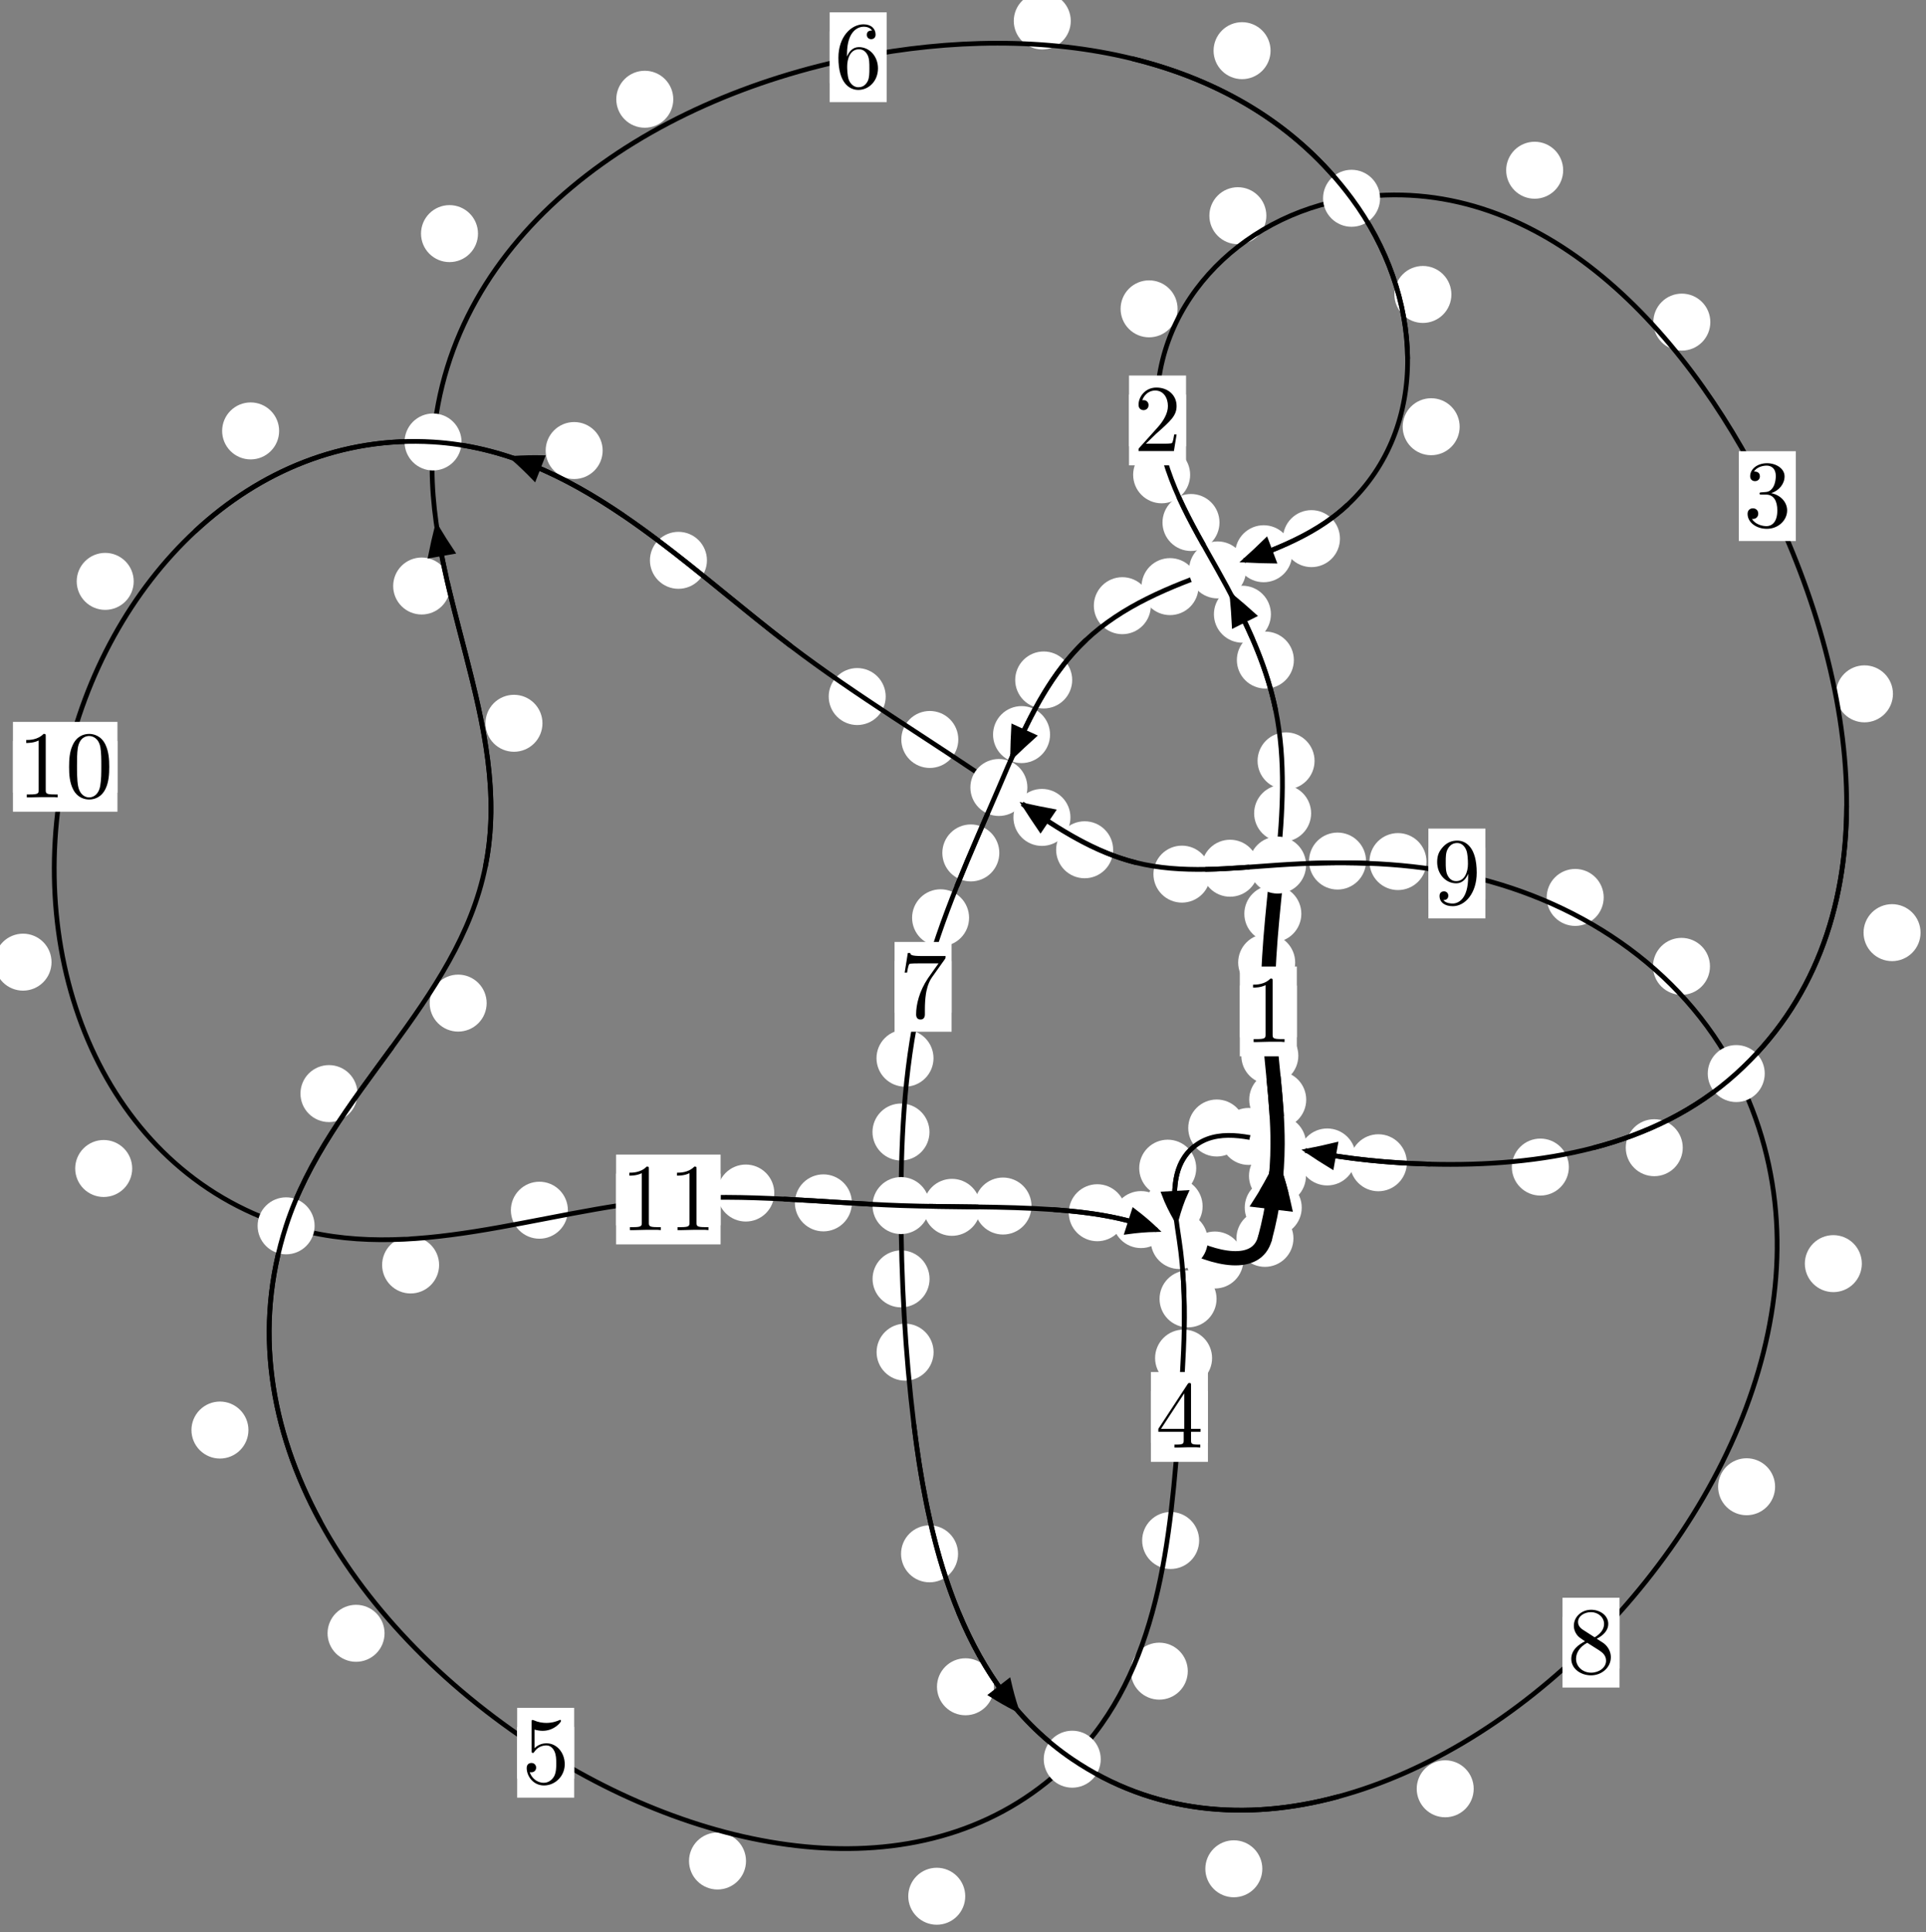 <?xml version="1.0"?>
<!-- Created by MetaPost 1.999 on 2021.07.06:0015 -->
<svg version="1.1" xmlns="http://www.w3.org/2000/svg" xmlns:xlink="http://www.w3.org/1999/xlink" width="202.009" height="202.684" viewBox="0 0 202.009 202.684">
<rect x="0" y="0" width="202.009" height="202.684" fill="#808080" stroke="none"/>
<!-- Original BoundingBox: -134.572159 -81.893448 67.437271 120.790390 -->
  <defs>
    <g transform="scale(0.01,0.01)" id="GLYPHcmr10_48">
      <path style="fill-rule: evenodd;" d="M460 -320C460 -400,455 -480,420 -554C374 -650,292 -666,250 -666C190 -666,117 -640,76 -547C44 -478,39 -400,39 -320C39 -245,43 -155,84 -79C127 2,200 22,249 22C303 22,379 1,423 -94C455 -163,460 -241,460 -320M249 -0C210 -0,151 -25,133 -121C122 -181,122 -273,122 -332C122 -396,122 -462,130 -516C149 -635,224 -644,249 -644C282 -644,348 -626,367 -527C377 -471,377 -395,377 -332C377 -257,377 -189,366 -125C351 -30,294 -0,249 -0"></path>
    </g>
    <g transform="scale(0.01,0.01)" id="GLYPHcmr10_49">
      <path style="fill-rule: evenodd;" d="M294 -640C294 -664,294 -666,271 -666C209 -602,121 -602,89 -602L89 -571C109 -571,168 -571,220 -597L220 -79C220 -43,217 -31,127 -31L95 -31L95 -0L257 -0L130 -3L217 -3L257 -3L297 -3L384 -3L419 -0L419 -31L387 -31C297 -31,294 -42,294 -79"></path>
    </g>
    <g transform="scale(0.01,0.01)" id="GLYPHcmr10_50">
      <path style="fill-rule: evenodd;" d="M127 -77L233 -180C389 -318,449 -372,449 -472C449 -586,359 -666,237 -666C124 -666,50 -574,50 -485C50 -429,100 -429,103 -429C120 -429,155 -441,155 -482C155 -508,137 -534,102 -534C94 -534,92 -534,89 -533C112 -598,166 -635,224 -635C315 -635,358 -554,358 -472C358 -392,308 -313,253 -251L61 -37C50 -26,50 -24,50 -0L421 -0L449 -174L424 -174C419 -144,412 -100,402 -85C395 -77,329 -77,307 -77"></path>
    </g>
    <g transform="scale(0.01,0.01)" id="GLYPHcmr10_51">
      <path style="fill-rule: evenodd;" d="M290 -352C372 -379,430 -449,430 -528C430 -610,342 -666,246 -666C145 -666,69 -606,69 -530C69 -497,91 -478,120 -478C151 -478,171 -500,171 -529C171 -579,124 -579,109 -579C140 -628,206 -641,242 -641C283 -641,338 -619,338 -529C338 -517,336 -459,310 -415C280 -367,246 -364,221 -363C213 -362,189 -360,182 -360C174 -359,167 -358,167 -348C167 -337,174 -337,191 -337L235 -337C317 -337,354 -269,354 -171C354 -35,285 -6,241 -6C198 -6,123 -23,88 -82C123 -77,154 -99,154 -137C154 -173,127 -193,98 -193C74 -193,42 -179,42 -135C42 -44,135 22,244 22C366 22,457 -69,457 -171C457 -253,394 -331,290 -352"></path>
    </g>
    <g transform="scale(0.01,0.01)" id="GLYPHcmr10_52">
      <path style="fill-rule: evenodd;" d="M294 -165L294 -78C294 -42,292 -31,218 -31L197 -31L197 -0L332 -0L238 -3L290 -3L332 -3L374 -3L427 -3L468 -0L468 -31L447 -31C373 -31,371 -42,371 -78L371 -165L471 -165L471 -196L371 -196L371 -651C371 -671,371 -677,355 -677C346 -677,343 -677,335 -665L28 -196L28 -165M300 -196L56 -196L300 -569"></path>
    </g>
    <g transform="scale(0.01,0.01)" id="GLYPHcmr10_53">
      <path style="fill-rule: evenodd;" d="M449 -201C449 -320,367 -420,259 -420C211 -420,168 -404,132 -369L132 -564C152 -558,185 -551,217 -551C340 -551,410 -642,410 -655C410 -661,407 -666,400 -666C399 -666,397 -666,392 -663C372 -654,323 -634,256 -634C216 -634,170 -641,123 -662C115 -665,113 -665,111 -665C101 -665,101 -657,101 -641L101 -345C101 -327,101 -319,115 -319C122 -319,124 -322,128 -328C139 -344,176 -398,257 -398C309 -398,334 -352,342 -334C358 -297,360 -258,360 -208C360 -173,360 -113,336 -71C312 -32,275 -6,229 -6C156 -6,99 -59,82 -118C85 -117,88 -116,99 -116C132 -116,149 -141,149 -165C149 -189,132 -214,99 -214C85 -214,50 -207,50 -161C50 -75,119 22,231 22C347 22,449 -74,449 -201"></path>
    </g>
    <g transform="scale(0.01,0.01)" id="GLYPHcmr10_54">
      <path style="fill-rule: evenodd;" d="M132 -328L132 -352C132 -605,256 -641,307 -641C331 -641,373 -635,395 -601C380 -601,340 -601,340 -556C340 -525,364 -510,386 -510C402 -510,432 -519,432 -558C432 -618,388 -666,305 -666C177 -666,42 -537,42 -316C42 -49,158 22,251 22C362 22,457 -72,457 -204C457 -331,368 -427,257 -427C189 -427,152 -376,132 -328M251 -6C188 -6,158 -66,152 -81C134 -128,134 -208,134 -226C134 -304,166 -404,256 -404C272 -404,318 -404,349 -342C367 -305,367 -254,367 -205C367 -157,367 -107,350 -71C320 -11,274 -6,251 -6"></path>
    </g>
    <g transform="scale(0.01,0.01)" id="GLYPHcmr10_55">
      <path style="fill-rule: evenodd;" d="M476 -609C485 -621,485 -623,485 -644L242 -644C120 -644,118 -657,114 -676L89 -676L56 -470L81 -470C84 -486,93 -549,106 -561C113 -567,191 -567,204 -567L411 -567C400 -551,321 -442,299 -409C209 -274,176 -135,176 -33C176 -23,176 22,222 22C268 22,268 -23,268 -33L268 -84C268 -139,271 -194,279 -248C283 -271,297 -357,341 -419"></path>
    </g>
    <g transform="scale(0.01,0.01)" id="GLYPHcmr10_56">
      <path style="fill-rule: evenodd;" d="M163 -457C117 -487,113 -521,113 -538C113 -599,178 -641,249 -641C322 -641,386 -589,386 -517C386 -460,347 -412,287 -377M309 -362C381 -399,430 -451,430 -517C430 -609,341 -666,250 -666C150 -666,69 -592,69 -499C69 -481,71 -436,113 -389C124 -377,161 -352,186 -335C128 -306,42 -250,42 -151C42 -45,144 22,249 22C362 22,457 -61,457 -168C457 -204,446 -249,408 -291C389 -312,373 -322,309 -362M209 -320L332 -242C360 -223,407 -193,407 -132C407 -58,332 -6,250 -6C164 -6,92 -68,92 -151C92 -209,124 -273,209 -320"></path>
    </g>
    <g transform="scale(0.01,0.01)" id="GLYPHcmr10_57">
      <path style="fill-rule: evenodd;" d="M367 -318L367 -286C367 -52,263 -6,205 -6C188 -6,134 -8,107 -42C151 -42,159 -71,159 -88C159 -119,135 -134,113 -134C97 -134,67 -125,67 -86C67 -19,121 22,206 22C335 22,457 -114,457 -329C457 -598,342 -666,253 -666C198 -666,149 -648,106 -603C65 -558,42 -516,42 -441C42 -316,130 -218,242 -218C303 -218,344 -260,367 -318M243 -241C227 -241,181 -241,150 -304C132 -341,132 -391,132 -440C132 -494,132 -541,153 -578C180 -628,218 -641,253 -641C299 -641,332 -607,349 -562C361 -530,365 -467,365 -421C365 -338,331 -241,243 -241"></path>
    </g>
  </defs>
  <path d="M136.532 126.67C136.532 125.877,136.217 125.117,135.657 124.557C135.096 123.996,134.336 123.681,133.543 123.681C132.751 123.681,131.991 123.996,131.43 124.557C130.87 125.117,130.555 125.877,130.555 126.67C130.555 127.463,130.87 128.223,131.43 128.783C131.991 129.344,132.751 129.659,133.543 129.659C134.336 129.659,135.096 129.344,135.657 128.783C136.217 128.223,136.532 127.463,136.532 126.67Z" style="fill: rgb(100%,100%,100%);stroke: none;"></path>
  <path d="M135.662 129.898C135.662 129.105,135.347 128.345,134.787 127.784C134.226 127.224,133.466 126.909,132.673 126.909C131.881 126.909,131.12 127.224,130.56 127.784C129.999 128.345,129.684 129.105,129.684 129.898C129.684 130.69,129.999 131.45,130.56 132.011C131.12 132.571,131.881 132.886,132.673 132.886C133.466 132.886,134.226 132.571,134.787 132.011C135.347 131.45,135.662 130.69,135.662 129.898Z" style="fill: rgb(100%,100%,100%);stroke: none;"></path>
  <path d="M137.003 115.349C137.003 114.557,136.688 113.796,136.128 113.236C135.568 112.675,134.807 112.36,134.015 112.36C133.222 112.36,132.462 112.675,131.901 113.236C131.341 113.796,131.026 114.557,131.026 115.349C131.026 116.142,131.341 116.902,131.901 117.463C132.462 118.023,133.222 118.338,134.015 118.338C134.807 118.338,135.568 118.023,136.128 117.463C136.688 116.902,137.003 116.142,137.003 115.349Z" style="fill: rgb(100%,100%,100%);stroke: none;"></path>
  <path d="M136.978 123.343C136.978 122.55,136.663 121.79,136.103 121.229C135.542 120.669,134.782 120.354,133.989 120.354C133.197 120.354,132.437 120.669,131.876 121.229C131.316 121.79,131.001 122.55,131.001 123.343C131.001 124.135,131.316 124.896,131.876 125.456C132.437 126.017,133.197 126.332,133.989 126.332C134.782 126.332,135.542 126.017,136.103 125.456C136.663 124.896,136.978 124.135,136.978 123.343Z" style="fill: rgb(100%,100%,100%);stroke: none;"></path>
  <path d="M135.845 100.961C135.845 100.168,135.53 99.408,134.969 98.848C134.409 98.287,133.649 97.972,132.856 97.972C132.063 97.972,131.303 98.287,130.743 98.848C130.182 99.408,129.867 100.168,129.867 100.961C129.867 101.754,130.182 102.514,130.743 103.074C131.303 103.635,132.063 103.95,132.856 103.95C133.649 103.95,134.409 103.635,134.969 103.074C135.53 102.514,135.845 101.754,135.845 100.961Z" style="fill: rgb(100%,100%,100%);stroke: none;"></path>
  <path d="M136.175 110.742C136.175 109.949,135.86 109.189,135.3 108.628C134.739 108.068,133.979 107.753,133.186 107.753C132.394 107.753,131.634 108.068,131.073 108.628C130.513 109.189,130.198 109.949,130.198 110.742C130.198 111.534,130.513 112.294,131.073 112.855C131.634 113.415,132.394 113.73,133.186 113.73C133.979 113.73,134.739 113.415,135.3 112.855C135.86 112.294,136.175 111.534,136.175 110.742Z" style="fill: rgb(100%,100%,100%);stroke: none;"></path>
  <path d="M137.518 85.309C137.518 84.516,137.203 83.756,136.643 83.196C136.082 82.635,135.322 82.32,134.53 82.32C133.737 82.32,132.977 82.635,132.416 83.196C131.856 83.756,131.541 84.516,131.541 85.309C131.541 86.102,131.856 86.862,132.416 87.422C132.977 87.983,133.737 88.298,134.53 88.298C135.322 88.298,136.082 87.983,136.643 87.422C137.203 86.862,137.518 86.102,137.518 85.309Z" style="fill: rgb(100%,100%,100%);stroke: none;"></path>
  <path d="M136.491 95.85C136.491 95.057,136.176 94.297,135.615 93.736C135.055 93.176,134.295 92.861,133.502 92.861C132.709 92.861,131.949 93.176,131.389 93.736C130.828 94.297,130.513 95.057,130.513 95.85C130.513 96.642,130.828 97.402,131.389 97.963C131.949 98.523,132.709 98.838,133.502 98.838C134.295 98.838,135.055 98.523,135.615 97.963C136.176 97.402,136.491 96.642,136.491 95.85Z" style="fill: rgb(100%,100%,100%);stroke: none;"></path>
  <path d="M135.707 69.236C135.707 68.444,135.392 67.684,134.831 67.123C134.271 66.563,133.511 66.248,132.718 66.248C131.925 66.248,131.165 66.563,130.605 67.123C130.044 67.684,129.729 68.444,129.729 69.236C129.729 70.029,130.044 70.789,130.605 71.35C131.165 71.91,131.925 72.225,132.718 72.225C133.511 72.225,134.271 71.91,134.831 71.35C135.392 70.789,135.707 70.029,135.707 69.236Z" style="fill: rgb(100%,100%,100%);stroke: none;"></path>
  <path d="M137.878 79.811C137.878 79.019,137.563 78.258,137.003 77.698C136.442 77.137,135.682 76.823,134.889 76.823C134.097 76.823,133.337 77.137,132.776 77.698C132.216 78.258,131.901 79.019,131.901 79.811C131.901 80.604,132.216 81.364,132.776 81.925C133.337 82.485,134.097 82.8,134.889 82.8C135.682 82.8,136.442 82.485,137.003 81.925C137.563 81.364,137.878 80.604,137.878 79.811Z" style="fill: rgb(100%,100%,100%);stroke: none;"></path>
  <path d="M127.906 54.807C127.906 54.014,127.591 53.254,127.031 52.693C126.47 52.133,125.71 51.818,124.917 51.818C124.125 51.818,123.365 52.133,122.804 52.693C122.244 53.254,121.929 54.014,121.929 54.807C121.929 55.599,122.244 56.36,122.804 56.92C123.365 57.48,124.125 57.795,124.917 57.795C125.71 57.795,126.47 57.48,127.031 56.92C127.591 56.36,127.906 55.599,127.906 54.807Z" style="fill: rgb(100%,100%,100%);stroke: none;"></path>
  <path d="M133.3 64.428C133.3 63.635,132.985 62.875,132.424 62.315C131.864 61.754,131.104 61.439,130.311 61.439C129.518 61.439,128.758 61.754,128.198 62.315C127.637 62.875,127.322 63.635,127.322 64.428C127.322 65.221,127.637 65.981,128.198 66.541C128.758 67.102,129.518 67.417,130.311 67.417C131.104 67.417,131.864 67.102,132.424 66.541C132.985 65.981,133.3 65.221,133.3 64.428Z" style="fill: rgb(100%,100%,100%);stroke: none;"></path>
  <path d="M123.511 32.396C123.511 31.603,123.196 30.843,122.636 30.282C122.075 29.722,121.315 29.407,120.522 29.407C119.73 29.407,118.97 29.722,118.409 30.282C117.849 30.843,117.534 31.603,117.534 32.396C117.534 33.188,117.849 33.948,118.409 34.509C118.97 35.069,119.73 35.384,120.522 35.384C121.315 35.384,122.075 35.069,122.636 34.509C123.196 33.948,123.511 33.188,123.511 32.396Z" style="fill: rgb(100%,100%,100%);stroke: none;"></path>
  <path d="M124.828 49.804C124.828 49.011,124.513 48.251,123.953 47.691C123.392 47.13,122.632 46.815,121.839 46.815C121.047 46.815,120.287 47.13,119.726 47.691C119.166 48.251,118.851 49.011,118.851 49.804C118.851 50.597,119.166 51.357,119.726 51.917C120.287 52.478,121.047 52.793,121.839 52.793C122.632 52.793,123.392 52.478,123.953 51.917C124.513 51.357,124.828 50.597,124.828 49.804Z" style="fill: rgb(100%,100%,100%);stroke: none;"></path>
  <path d="M163.952 17.857C163.952 17.064,163.637 16.304,163.077 15.743C162.516 15.183,161.756 14.868,160.963 14.868C160.171 14.868,159.411 15.183,158.85 15.743C158.29 16.304,157.975 17.064,157.975 17.857C157.975 18.649,158.29 19.41,158.85 19.97C159.411 20.531,160.171 20.845,160.963 20.845C161.756 20.845,162.516 20.531,163.077 19.97C163.637 19.41,163.952 18.649,163.952 17.857Z" style="fill: rgb(100%,100%,100%);stroke: none;"></path>
  <path d="M132.822 22.626C132.822 21.833,132.507 21.073,131.947 20.513C131.386 19.952,130.626 19.637,129.834 19.637C129.041 19.637,128.281 19.952,127.72 20.513C127.16 21.073,126.845 21.833,126.845 22.626C126.845 23.419,127.16 24.179,127.72 24.739C128.281 25.3,129.041 25.615,129.834 25.615C130.626 25.615,131.386 25.3,131.947 24.739C132.507 24.179,132.822 23.419,132.822 22.626Z" style="fill: rgb(100%,100%,100%);stroke: none;"></path>
  <path d="M198.543 72.781C198.543 71.988,198.228 71.228,197.667 70.667C197.107 70.107,196.347 69.792,195.554 69.792C194.761 69.792,194.001 70.107,193.441 70.667C192.88 71.228,192.565 71.988,192.565 72.781C192.565 73.573,192.88 74.333,193.441 74.894C194.001 75.454,194.761 75.769,195.554 75.769C196.347 75.769,197.107 75.454,197.667 74.894C198.228 74.333,198.543 73.573,198.543 72.781Z" style="fill: rgb(100%,100%,100%);stroke: none;"></path>
  <path d="M179.388 33.788C179.388 32.995,179.073 32.235,178.512 31.675C177.952 31.114,177.192 30.799,176.399 30.799C175.606 30.799,174.846 31.114,174.286 31.675C173.725 32.235,173.41 32.995,173.41 33.788C173.41 34.581,173.725 35.341,174.286 35.901C174.846 36.462,175.606 36.777,176.399 36.777C177.192 36.777,177.952 36.462,178.512 35.901C179.073 35.341,179.388 34.581,179.388 33.788Z" style="fill: rgb(100%,100%,100%);stroke: none;"></path>
  <path d="M176.496 120.387C176.496 119.594,176.181 118.834,175.621 118.273C175.061 117.713,174.3 117.398,173.508 117.398C172.715 117.398,171.955 117.713,171.394 118.273C170.834 118.834,170.519 119.594,170.519 120.387C170.519 121.179,170.834 121.94,171.394 122.5C171.955 123.061,172.715 123.376,173.508 123.376C174.3 123.376,175.061 123.061,175.621 122.5C176.181 121.94,176.496 121.179,176.496 120.387Z" style="fill: rgb(100%,100%,100%);stroke: none;"></path>
  <path d="M201.437 97.829C201.437 97.037,201.122 96.277,200.562 95.716C200.001 95.156,199.241 94.841,198.449 94.841C197.656 94.841,196.896 95.156,196.335 95.716C195.775 96.277,195.46 97.037,195.46 97.829C195.46 98.622,195.775 99.382,196.335 99.943C196.896 100.503,197.656 100.818,198.449 100.818C199.241 100.818,200.001 100.503,200.562 99.943C201.122 99.382,201.437 98.622,201.437 97.829Z" style="fill: rgb(100%,100%,100%);stroke: none;"></path>
  <path d="M147.558 121.967C147.558 121.174,147.243 120.414,146.682 119.853C146.122 119.293,145.362 118.978,144.569 118.978C143.776 118.978,143.016 119.293,142.456 119.853C141.895 120.414,141.58 121.174,141.58 121.967C141.58 122.759,141.895 123.519,142.456 124.08C143.016 124.64,143.776 124.955,144.569 124.955C145.362 124.955,146.122 124.64,146.682 124.08C147.243 123.519,147.558 122.759,147.558 121.967Z" style="fill: rgb(100%,100%,100%);stroke: none;"></path>
  <path d="M164.549 122.419C164.549 121.626,164.234 120.866,163.673 120.305C163.113 119.745,162.353 119.43,161.56 119.43C160.767 119.43,160.007 119.745,159.447 120.305C158.886 120.866,158.571 121.626,158.571 122.419C158.571 123.211,158.886 123.972,159.447 124.532C160.007 125.093,160.767 125.408,161.56 125.408C162.353 125.408,163.113 125.093,163.673 124.532C164.234 123.972,164.549 123.211,164.549 122.419Z" style="fill: rgb(100%,100%,100%);stroke: none;"></path>
  <path d="M133.949 119.207C133.949 118.414,133.634 117.654,133.073 117.093C132.513 116.533,131.753 116.218,130.96 116.218C130.167 116.218,129.407 116.533,128.847 117.093C128.286 117.654,127.971 118.414,127.971 119.207C127.971 119.999,128.286 120.76,128.847 121.32C129.407 121.881,130.167 122.196,130.96 122.196C131.753 122.196,132.513 121.881,133.073 121.32C133.634 120.76,133.949 119.999,133.949 119.207Z" style="fill: rgb(100%,100%,100%);stroke: none;"></path>
  <path d="M142.194 121.358C142.194 120.566,141.879 119.805,141.319 119.245C140.758 118.684,139.998 118.37,139.206 118.37C138.413 118.37,137.653 118.684,137.092 119.245C136.532 119.805,136.217 120.566,136.217 121.358C136.217 122.151,136.532 122.911,137.092 123.472C137.653 124.032,138.413 124.347,139.206 124.347C139.998 124.347,140.758 124.032,141.319 123.472C141.879 122.911,142.194 122.151,142.194 121.358Z" style="fill: rgb(100%,100%,100%);stroke: none;"></path>
  <path d="M125.466 122.535C125.466 121.743,125.151 120.983,124.59 120.422C124.03 119.862,123.269 119.547,122.477 119.547C121.684 119.547,120.924 119.862,120.363 120.422C119.803 120.983,119.488 121.743,119.488 122.535C119.488 123.328,119.803 124.088,120.363 124.649C120.924 125.209,121.684 125.524,122.477 125.524C123.269 125.524,124.03 125.209,124.59 124.649C125.151 124.088,125.466 123.328,125.466 122.535Z" style="fill: rgb(100%,100%,100%);stroke: none;"></path>
  <path d="M130.606 118.322C130.606 117.529,130.291 116.769,129.731 116.209C129.17 115.648,128.41 115.333,127.618 115.333C126.825 115.333,126.065 115.648,125.504 116.209C124.944 116.769,124.629 117.529,124.629 118.322C124.629 119.115,124.944 119.875,125.504 120.435C126.065 120.996,126.825 121.311,127.618 121.311C128.41 121.311,129.17 120.996,129.731 120.435C130.291 119.875,130.606 119.115,130.606 118.322Z" style="fill: rgb(100%,100%,100%);stroke: none;"></path>
  <path d="M127.598 136.246C127.598 135.453,127.283 134.693,126.722 134.132C126.162 133.572,125.402 133.257,124.609 133.257C123.816 133.257,123.056 133.572,122.496 134.132C121.935 134.693,121.62 135.453,121.62 136.246C121.62 137.038,121.935 137.798,122.496 138.359C123.056 138.919,123.816 139.234,124.609 139.234C125.402 139.234,126.162 138.919,126.722 138.359C127.283 137.798,127.598 137.038,127.598 136.246Z" style="fill: rgb(100%,100%,100%);stroke: none;"></path>
  <path d="M126.135 126.535C126.135 125.742,125.82 124.982,125.259 124.422C124.699 123.861,123.939 123.546,123.146 123.546C122.353 123.546,121.593 123.861,121.033 124.422C120.472 124.982,120.157 125.742,120.157 126.535C120.157 127.328,120.472 128.088,121.033 128.648C121.593 129.209,122.353 129.524,123.146 129.524C123.939 129.524,124.699 129.209,125.259 128.648C125.82 128.088,126.135 127.328,126.135 126.535Z" style="fill: rgb(100%,100%,100%);stroke: none;"></path>
  <path d="M125.773 161.587C125.773 160.795,125.458 160.035,124.898 159.474C124.338 158.914,123.577 158.599,122.785 158.599C121.992 158.599,121.232 158.914,120.671 159.474C120.111 160.035,119.796 160.795,119.796 161.587C119.796 162.38,120.111 163.14,120.671 163.701C121.232 164.261,121.992 164.576,122.785 164.576C123.577 164.576,124.338 164.261,124.898 163.701C125.458 163.14,125.773 162.38,125.773 161.587Z" style="fill: rgb(100%,100%,100%);stroke: none;"></path>
  <path d="M127.129 142.457C127.129 141.664,126.814 140.904,126.254 140.344C125.693 139.783,124.933 139.468,124.14 139.468C123.348 139.468,122.588 139.783,122.027 140.344C121.467 140.904,121.152 141.664,121.152 142.457C121.152 143.25,121.467 144.01,122.027 144.57C122.588 145.131,123.348 145.446,124.14 145.446C124.933 145.446,125.693 145.131,126.254 144.57C126.814 144.01,127.129 143.25,127.129 142.457Z" style="fill: rgb(100%,100%,100%);stroke: none;"></path>
  <path d="M101.24 198.905C101.24 198.112,100.925 197.352,100.365 196.791C99.804 196.231,99.044 195.916,98.251 195.916C97.459 195.916,96.699 196.231,96.138 196.791C95.578 197.352,95.263 198.112,95.263 198.905C95.263 199.697,95.578 200.458,96.138 201.018C96.699 201.579,97.459 201.893,98.251 201.893C99.044 201.893,99.804 201.579,100.365 201.018C100.925 200.458,101.24 199.697,101.24 198.905Z" style="fill: rgb(100%,100%,100%);stroke: none;"></path>
  <path d="M124.581 175.294C124.581 174.502,124.266 173.742,123.705 173.181C123.145 172.621,122.385 172.306,121.592 172.306C120.799 172.306,120.039 172.621,119.479 173.181C118.918 173.742,118.603 174.502,118.603 175.294C118.603 176.087,118.918 176.847,119.479 177.408C120.039 177.968,120.799 178.283,121.592 178.283C122.385 178.283,123.145 177.968,123.705 177.408C124.266 176.847,124.581 176.087,124.581 175.294Z" style="fill: rgb(100%,100%,100%);stroke: none;"></path>
  <path d="M40.334 171.324C40.334 170.531,40.019 169.771,39.459 169.211C38.898 168.65,38.138 168.335,37.346 168.335C36.553 168.335,35.793 168.65,35.232 169.211C34.672 169.771,34.357 170.531,34.357 171.324C34.357 172.117,34.672 172.877,35.232 173.437C35.793 173.998,36.553 174.313,37.346 174.313C38.138 174.313,38.898 173.998,39.459 173.437C40.019 172.877,40.334 172.117,40.334 171.324Z" style="fill: rgb(100%,100%,100%);stroke: none;"></path>
  <path d="M78.245 195.209C78.245 194.416,77.93 193.656,77.37 193.095C76.809 192.535,76.049 192.22,75.256 192.22C74.464 192.22,73.703 192.535,73.143 193.095C72.582 193.656,72.268 194.416,72.268 195.209C72.268 196.001,72.582 196.762,73.143 197.322C73.703 197.883,74.464 198.197,75.256 198.197C76.049 198.197,76.809 197.883,77.37 197.322C77.93 196.762,78.245 196.001,78.245 195.209Z" style="fill: rgb(100%,100%,100%);stroke: none;"></path>
  <path d="M37.492 114.711C37.492 113.919,37.177 113.159,36.617 112.598C36.056 112.038,35.296 111.723,34.504 111.723C33.711 111.723,32.951 112.038,32.39 112.598C31.83 113.159,31.515 113.919,31.515 114.711C31.515 115.504,31.83 116.264,32.39 116.825C32.951 117.385,33.711 117.7,34.504 117.7C35.296 117.7,36.056 117.385,36.617 116.825C37.177 116.264,37.492 115.504,37.492 114.711Z" style="fill: rgb(100%,100%,100%);stroke: none;"></path>
  <path d="M26.057 150.004C26.057 149.211,25.742 148.451,25.182 147.891C24.621 147.33,23.861 147.015,23.068 147.015C22.276 147.015,21.516 147.33,20.955 147.891C20.395 148.451,20.08 149.211,20.08 150.004C20.08 150.797,20.395 151.557,20.955 152.117C21.516 152.678,22.276 152.993,23.068 152.993C23.861 152.993,24.621 152.678,25.182 152.117C25.742 151.557,26.057 150.797,26.057 150.004Z" style="fill: rgb(100%,100%,100%);stroke: none;"></path>
  <path d="M56.896 75.868C56.896 75.076,56.581 74.315,56.021 73.755C55.46 73.194,54.7 72.88,53.907 72.88C53.115 72.88,52.355 73.194,51.794 73.755C51.234 74.315,50.919 75.076,50.919 75.868C50.919 76.661,51.234 77.421,51.794 77.982C52.355 78.542,53.115 78.857,53.907 78.857C54.7 78.857,55.46 78.542,56.021 77.982C56.581 77.421,56.896 76.661,56.896 75.868Z" style="fill: rgb(100%,100%,100%);stroke: none;"></path>
  <path d="M51.043 105.221C51.043 104.428,50.728 103.668,50.168 103.107C49.607 102.547,48.847 102.232,48.054 102.232C47.262 102.232,46.502 102.547,45.941 103.107C45.381 103.668,45.066 104.428,45.066 105.221C45.066 106.013,45.381 106.774,45.941 107.334C46.502 107.894,47.262 108.209,48.054 108.209C48.847 108.209,49.607 107.894,50.168 107.334C50.728 106.774,51.043 106.013,51.043 105.221Z" style="fill: rgb(100%,100%,100%);stroke: none;"></path>
  <path d="M50.135 24.505C50.135 23.712,49.821 22.952,49.26 22.392C48.7 21.831,47.939 21.516,47.147 21.516C46.354 21.516,45.594 21.831,45.033 22.392C44.473 22.952,44.158 23.712,44.158 24.505C44.158 25.298,44.473 26.058,45.033 26.618C45.594 27.179,46.354 27.494,47.147 27.494C47.939 27.494,48.7 27.179,49.26 26.618C49.821 26.058,50.135 25.298,50.135 24.505Z" style="fill: rgb(100%,100%,100%);stroke: none;"></path>
  <path d="M47.216 61.47C47.216 60.677,46.901 59.917,46.341 59.356C45.78 58.796,45.02 58.481,44.227 58.481C43.435 58.481,42.674 58.796,42.114 59.356C41.553 59.917,41.239 60.677,41.239 61.47C41.239 62.262,41.553 63.023,42.114 63.583C42.674 64.144,43.435 64.458,44.227 64.458C45.02 64.458,45.78 64.144,46.341 63.583C46.901 63.023,47.216 62.262,47.216 61.47Z" style="fill: rgb(100%,100%,100%);stroke: none;"></path>
  <path d="M112.308 2.198C112.308 1.406,111.993 0.646,111.432 0.085C110.872 -0.475,110.112 -0.79,109.319 -0.79C108.526 -0.79,107.766 -0.475,107.206 0.085C106.645 0.646,106.33 1.406,106.33 2.198C106.33 2.991,106.645 3.751,107.206 4.312C107.766 4.872,108.526 5.187,109.319 5.187C110.112 5.187,110.872 4.872,111.432 4.312C111.993 3.751,112.308 2.991,112.308 2.198Z" style="fill: rgb(100%,100%,100%);stroke: none;"></path>
  <path d="M70.617 10.41C70.617 9.618,70.302 8.857,69.741 8.297C69.181 7.737,68.421 7.422,67.628 7.422C66.835 7.422,66.075 7.737,65.515 8.297C64.954 8.857,64.639 9.618,64.639 10.41C64.639 11.203,64.954 11.963,65.515 12.524C66.075 13.084,66.835 13.399,67.628 13.399C68.421 13.399,69.181 13.084,69.741 12.524C70.302 11.963,70.617 11.203,70.617 10.41Z" style="fill: rgb(100%,100%,100%);stroke: none;"></path>
  <path d="M152.23 30.887C152.23 30.094,151.915 29.334,151.354 28.774C150.794 28.213,150.034 27.898,149.241 27.898C148.448 27.898,147.688 28.213,147.128 28.774C146.567 29.334,146.252 30.094,146.252 30.887C146.252 31.68,146.567 32.44,147.128 33C147.688 33.561,148.448 33.876,149.241 33.876C150.034 33.876,150.794 33.561,151.354 33C151.915 32.44,152.23 31.68,152.23 30.887Z" style="fill: rgb(100%,100%,100%);stroke: none;"></path>
  <path d="M133.263 5.314C133.263 4.522,132.948 3.762,132.388 3.201C131.827 2.641,131.067 2.326,130.274 2.326C129.482 2.326,128.721 2.641,128.161 3.201C127.6 3.762,127.286 4.522,127.286 5.314C127.286 6.107,127.6 6.867,128.161 7.428C128.721 7.988,129.482 8.303,130.274 8.303C131.067 8.303,131.827 7.988,132.388 7.428C132.948 6.867,133.263 6.107,133.263 5.314Z" style="fill: rgb(100%,100%,100%);stroke: none;"></path>
  <path d="M140.542 56.499C140.542 55.707,140.227 54.946,139.666 54.386C139.106 53.826,138.346 53.511,137.553 53.511C136.76 53.511,136 53.826,135.44 54.386C134.879 54.946,134.564 55.707,134.564 56.499C134.564 57.292,134.879 58.052,135.44 58.613C136 59.173,136.76 59.488,137.553 59.488C138.346 59.488,139.106 59.173,139.666 58.613C140.227 58.052,140.542 57.292,140.542 56.499Z" style="fill: rgb(100%,100%,100%);stroke: none;"></path>
  <path d="M153.096 44.76C153.096 43.968,152.781 43.208,152.221 42.647C151.66 42.087,150.9 41.772,150.107 41.772C149.315 41.772,148.555 42.087,147.994 42.647C147.434 43.208,147.119 43.968,147.119 44.76C147.119 45.553,147.434 46.313,147.994 46.874C148.555 47.434,149.315 47.749,150.107 47.749C150.9 47.749,151.66 47.434,152.221 46.874C152.781 46.313,153.096 45.553,153.096 44.76Z" style="fill: rgb(100%,100%,100%);stroke: none;"></path>
  <path d="M125.706 61.532C125.706 60.74,125.391 59.979,124.831 59.419C124.27 58.859,123.51 58.544,122.717 58.544C121.925 58.544,121.164 58.859,120.604 59.419C120.043 59.979,119.729 60.74,119.729 61.532C119.729 62.325,120.043 63.085,120.604 63.646C121.164 64.206,121.925 64.521,122.717 64.521C123.51 64.521,124.27 64.206,124.831 63.646C125.391 63.085,125.706 62.325,125.706 61.532Z" style="fill: rgb(100%,100%,100%);stroke: none;"></path>
  <path d="M135.529 58.084C135.529 57.292,135.214 56.531,134.653 55.971C134.093 55.41,133.332 55.095,132.54 55.095C131.747 55.095,130.987 55.41,130.426 55.971C129.866 56.531,129.551 57.292,129.551 58.084C129.551 58.877,129.866 59.637,130.426 60.198C130.987 60.758,131.747 61.073,132.54 61.073C133.332 61.073,134.093 60.758,134.653 60.198C135.214 59.637,135.529 58.877,135.529 58.084Z" style="fill: rgb(100%,100%,100%);stroke: none;"></path>
  <path d="M112.457 71.325C112.457 70.532,112.142 69.772,111.582 69.212C111.021 68.651,110.261 68.336,109.468 68.336C108.676 68.336,107.916 68.651,107.355 69.212C106.795 69.772,106.48 70.532,106.48 71.325C106.48 72.118,106.795 72.878,107.355 73.438C107.916 73.999,108.676 74.314,109.468 74.314C110.261 74.314,111.021 73.999,111.582 73.438C112.142 72.878,112.457 72.118,112.457 71.325Z" style="fill: rgb(100%,100%,100%);stroke: none;"></path>
  <path d="M120.705 63.533C120.705 62.74,120.39 61.98,119.83 61.42C119.269 60.859,118.509 60.544,117.716 60.544C116.924 60.544,116.163 60.859,115.603 61.42C115.043 61.98,114.728 62.74,114.728 63.533C114.728 64.326,115.043 65.086,115.603 65.646C116.163 66.207,116.924 66.522,117.716 66.522C118.509 66.522,119.269 66.207,119.83 65.646C120.39 65.086,120.705 64.326,120.705 63.533Z" style="fill: rgb(100%,100%,100%);stroke: none;"></path>
  <path d="M104.814 89.467C104.814 88.675,104.499 87.914,103.939 87.354C103.378 86.794,102.618 86.479,101.825 86.479C101.033 86.479,100.273 86.794,99.712 87.354C99.152 87.914,98.837 88.675,98.837 89.467C98.837 90.26,99.152 91.02,99.712 91.581C100.273 92.141,101.033 92.456,101.825 92.456C102.618 92.456,103.378 92.141,103.939 91.581C104.499 91.02,104.814 90.26,104.814 89.467Z" style="fill: rgb(100%,100%,100%);stroke: none;"></path>
  <path d="M110.135 77.055C110.135 76.262,109.82 75.502,109.259 74.941C108.699 74.381,107.939 74.066,107.146 74.066C106.353 74.066,105.593 74.381,105.033 74.941C104.472 75.502,104.157 76.262,104.157 77.055C104.157 77.847,104.472 78.607,105.033 79.168C105.593 79.728,106.353 80.043,107.146 80.043C107.939 80.043,108.699 79.728,109.259 79.168C109.82 78.607,110.135 77.847,110.135 77.055Z" style="fill: rgb(100%,100%,100%);stroke: none;"></path>
  <path d="M97.91 110.997C97.91 110.204,97.595 109.444,97.034 108.884C96.474 108.323,95.714 108.008,94.921 108.008C94.128 108.008,93.368 108.323,92.808 108.884C92.247 109.444,91.932 110.204,91.932 110.997C91.932 111.79,92.247 112.55,92.808 113.11C93.368 113.671,94.128 113.986,94.921 113.986C95.714 113.986,96.474 113.671,97.034 113.11C97.595 112.55,97.91 111.79,97.91 110.997Z" style="fill: rgb(100%,100%,100%);stroke: none;"></path>
  <path d="M101.642 96.269C101.642 95.477,101.327 94.716,100.767 94.156C100.206 93.595,99.446 93.281,98.653 93.281C97.861 93.281,97.1 93.595,96.54 94.156C95.98 94.716,95.665 95.477,95.665 96.269C95.665 97.062,95.98 97.822,96.54 98.383C97.1 98.943,97.861 99.258,98.653 99.258C99.446 99.258,100.206 98.943,100.767 98.383C101.327 97.822,101.642 97.062,101.642 96.269Z" style="fill: rgb(100%,100%,100%);stroke: none;"></path>
  <path d="M97.497 134.148C97.497 133.355,97.182 132.595,96.622 132.034C96.061 131.474,95.301 131.159,94.508 131.159C93.716 131.159,92.956 131.474,92.395 132.034C91.835 132.595,91.52 133.355,91.52 134.148C91.52 134.94,91.835 135.701,92.395 136.261C92.956 136.822,93.716 137.136,94.508 137.136C95.301 137.136,96.061 136.822,96.622 136.261C97.182 135.701,97.497 134.94,97.497 134.148Z" style="fill: rgb(100%,100%,100%);stroke: none;"></path>
  <path d="M97.489 118.742C97.489 117.949,97.174 117.189,96.613 116.629C96.053 116.068,95.293 115.753,94.5 115.753C93.707 115.753,92.947 116.068,92.387 116.629C91.826 117.189,91.511 117.949,91.511 118.742C91.511 119.535,91.826 120.295,92.387 120.855C92.947 121.416,93.707 121.731,94.5 121.731C95.293 121.731,96.053 121.416,96.613 120.855C97.174 120.295,97.489 119.535,97.489 118.742Z" style="fill: rgb(100%,100%,100%);stroke: none;"></path>
  <path d="M100.485 162.988C100.485 162.195,100.17 161.435,99.609 160.874C99.049 160.314,98.289 159.999,97.496 159.999C96.703 159.999,95.943 160.314,95.383 160.874C94.822 161.435,94.507 162.195,94.507 162.988C94.507 163.78,94.822 164.54,95.383 165.101C95.943 165.661,96.703 165.976,97.496 165.976C98.289 165.976,99.049 165.661,99.609 165.101C100.17 164.54,100.485 163.78,100.485 162.988Z" style="fill: rgb(100%,100%,100%);stroke: none;"></path>
  <path d="M97.919 141.834C97.919 141.041,97.604 140.281,97.044 139.721C96.483 139.16,95.723 138.845,94.93 138.845C94.138 138.845,93.378 139.16,92.817 139.721C92.257 140.281,91.942 141.041,91.942 141.834C91.942 142.627,92.257 143.387,92.817 143.947C93.378 144.508,94.138 144.823,94.93 144.823C95.723 144.823,96.483 144.508,97.044 143.947C97.604 143.387,97.919 142.627,97.919 141.834Z" style="fill: rgb(100%,100%,100%);stroke: none;"></path>
  <path d="M132.399 196.025C132.399 195.232,132.084 194.472,131.524 193.912C130.963 193.351,130.203 193.036,129.41 193.036C128.618 193.036,127.858 193.351,127.297 193.912C126.737 194.472,126.422 195.232,126.422 196.025C126.422 196.818,126.737 197.578,127.297 198.138C127.858 198.699,128.618 199.014,129.41 199.014C130.203 199.014,130.963 198.699,131.524 198.138C132.084 197.578,132.399 196.818,132.399 196.025Z" style="fill: rgb(100%,100%,100%);stroke: none;"></path>
  <path d="M104.252 176.933C104.252 176.141,103.937 175.38,103.377 174.82C102.816 174.259,102.056 173.944,101.263 173.944C100.471 173.944,99.711 174.259,99.15 174.82C98.59 175.38,98.275 176.141,98.275 176.933C98.275 177.726,98.59 178.486,99.15 179.047C99.711 179.607,100.471 179.922,101.263 179.922C102.056 179.922,102.816 179.607,103.377 179.047C103.937 178.486,104.252 177.726,104.252 176.933Z" style="fill: rgb(100%,100%,100%);stroke: none;"></path>
  <path d="M186.182 155.951C186.182 155.158,185.867 154.398,185.307 153.837C184.746 153.277,183.986 152.962,183.194 152.962C182.401 152.962,181.641 153.277,181.08 153.837C180.52 154.398,180.205 155.158,180.205 155.951C180.205 156.743,180.52 157.503,181.08 158.064C181.641 158.624,182.401 158.939,183.194 158.939C183.986 158.939,184.746 158.624,185.307 158.064C185.867 157.503,186.182 156.743,186.182 155.951Z" style="fill: rgb(100%,100%,100%);stroke: none;"></path>
  <path d="M154.569 187.633C154.569 186.84,154.254 186.08,153.694 185.52C153.133 184.959,152.373 184.644,151.581 184.644C150.788 184.644,150.028 184.959,149.467 185.52C148.907 186.08,148.592 186.84,148.592 187.633C148.592 188.426,148.907 189.186,149.467 189.746C150.028 190.307,150.788 190.622,151.581 190.622C152.373 190.622,153.133 190.307,153.694 189.746C154.254 189.186,154.569 188.426,154.569 187.633Z" style="fill: rgb(100%,100%,100%);stroke: none;"></path>
  <path d="M179.351 101.365C179.351 100.573,179.037 99.813,178.476 99.252C177.916 98.692,177.155 98.377,176.363 98.377C175.57 98.377,174.81 98.692,174.249 99.252C173.689 99.813,173.374 100.573,173.374 101.365C173.374 102.158,173.689 102.918,174.249 103.479C174.81 104.039,175.57 104.354,176.363 104.354C177.155 104.354,177.916 104.039,178.476 103.479C179.037 102.918,179.351 102.158,179.351 101.365Z" style="fill: rgb(100%,100%,100%);stroke: none;"></path>
  <path d="M195.279 132.547C195.279 131.755,194.964 130.995,194.404 130.434C193.843 129.874,193.083 129.559,192.29 129.559C191.498 129.559,190.738 129.874,190.177 130.434C189.617 130.995,189.302 131.755,189.302 132.547C189.302 133.34,189.617 134.1,190.177 134.661C190.738 135.221,191.498 135.536,192.29 135.536C193.083 135.536,193.843 135.221,194.404 134.661C194.964 134.1,195.279 133.34,195.279 132.547Z" style="fill: rgb(100%,100%,100%);stroke: none;"></path>
  <path d="M149.615 90.374C149.615 89.582,149.3 88.822,148.74 88.261C148.179 87.701,147.419 87.386,146.626 87.386C145.834 87.386,145.074 87.701,144.513 88.261C143.953 88.822,143.638 89.582,143.638 90.374C143.638 91.167,143.953 91.927,144.513 92.488C145.074 93.048,145.834 93.363,146.626 93.363C147.419 93.363,148.179 93.048,148.74 92.488C149.3 91.927,149.615 91.167,149.615 90.374Z" style="fill: rgb(100%,100%,100%);stroke: none;"></path>
  <path d="M168.204 94.135C168.204 93.343,167.889 92.583,167.329 92.022C166.768 91.462,166.008 91.147,165.215 91.147C164.423 91.147,163.662 91.462,163.102 92.022C162.541 92.583,162.226 93.343,162.226 94.135C162.226 94.928,162.541 95.688,163.102 96.249C163.662 96.809,164.423 97.124,165.215 97.124C166.008 97.124,166.768 96.809,167.329 96.249C167.889 95.688,168.204 94.928,168.204 94.135Z" style="fill: rgb(100%,100%,100%);stroke: none;"></path>
  <path d="M132.005 91.072C132.005 90.279,131.69 89.519,131.129 88.959C130.569 88.398,129.809 88.083,129.016 88.083C128.223 88.083,127.463 88.398,126.903 88.959C126.342 89.519,126.027 90.279,126.027 91.072C126.027 91.865,126.342 92.625,126.903 93.185C127.463 93.746,128.223 94.061,129.016 94.061C129.809 94.061,130.569 93.746,131.129 93.185C131.69 92.625,132.005 91.865,132.005 91.072Z" style="fill: rgb(100%,100%,100%);stroke: none;"></path>
  <path d="M143.278 90.321C143.278 89.528,142.963 88.768,142.402 88.207C141.842 87.647,141.082 87.332,140.289 87.332C139.496 87.332,138.736 87.647,138.176 88.207C137.615 88.768,137.3 89.528,137.3 90.321C137.3 91.113,137.615 91.873,138.176 92.434C138.736 92.994,139.496 93.309,140.289 93.309C141.082 93.309,141.842 92.994,142.402 92.434C142.963 91.873,143.278 91.113,143.278 90.321Z" style="fill: rgb(100%,100%,100%);stroke: none;"></path>
  <path d="M116.752 89.136C116.752 88.343,116.437 87.583,115.876 87.022C115.316 86.462,114.556 86.147,113.763 86.147C112.97 86.147,112.21 86.462,111.65 87.022C111.089 87.583,110.774 88.343,110.774 89.136C110.774 89.928,111.089 90.689,111.65 91.249C112.21 91.809,112.97 92.124,113.763 92.124C114.556 92.124,115.316 91.809,115.876 91.249C116.437 90.689,116.752 89.928,116.752 89.136Z" style="fill: rgb(100%,100%,100%);stroke: none;"></path>
  <path d="M126.955 91.692C126.955 90.899,126.64 90.139,126.08 89.578C125.52 89.018,124.759 88.703,123.967 88.703C123.174 88.703,122.414 89.018,121.853 89.578C121.293 90.139,120.978 90.899,120.978 91.692C120.978 92.484,121.293 93.244,121.853 93.805C122.414 94.365,123.174 94.68,123.967 94.68C124.759 94.68,125.52 94.365,126.08 93.805C126.64 93.244,126.955 92.484,126.955 91.692Z" style="fill: rgb(100%,100%,100%);stroke: none;"></path>
  <path d="M100.512 77.566C100.512 76.773,100.197 76.013,99.636 75.452C99.076 74.892,98.316 74.577,97.523 74.577C96.73 74.577,95.97 74.892,95.41 75.452C94.849 76.013,94.534 76.773,94.534 77.566C94.534 78.358,94.849 79.118,95.41 79.679C95.97 80.239,96.73 80.554,97.523 80.554C98.316 80.554,99.076 80.239,99.636 79.679C100.197 79.118,100.512 78.358,100.512 77.566Z" style="fill: rgb(100%,100%,100%);stroke: none;"></path>
  <path d="M112.273 85.742C112.273 84.949,111.958 84.189,111.397 83.629C110.837 83.068,110.076 82.753,109.284 82.753C108.491 82.753,107.731 83.068,107.17 83.629C106.61 84.189,106.295 84.949,106.295 85.742C106.295 86.535,106.61 87.295,107.17 87.855C107.731 88.416,108.491 88.731,109.284 88.731C110.076 88.731,110.837 88.416,111.397 87.855C111.958 87.295,112.273 86.535,112.273 85.742Z" style="fill: rgb(100%,100%,100%);stroke: none;"></path>
  <path d="M74.147 58.776C74.147 57.983,73.832 57.223,73.271 56.662C72.711 56.102,71.951 55.787,71.158 55.787C70.365 55.787,69.605 56.102,69.045 56.662C68.484 57.223,68.169 57.983,68.169 58.776C68.169 59.568,68.484 60.328,69.045 60.889C69.605 61.449,70.365 61.764,71.158 61.764C71.951 61.764,72.711 61.449,73.271 60.889C73.832 60.328,74.147 59.568,74.147 58.776Z" style="fill: rgb(100%,100%,100%);stroke: none;"></path>
  <path d="M92.897 73.064C92.897 72.271,92.582 71.511,92.022 70.95C91.461 70.39,90.701 70.075,89.909 70.075C89.116 70.075,88.356 70.39,87.795 70.95C87.235 71.511,86.92 72.271,86.92 73.064C86.92 73.856,87.235 74.616,87.795 75.177C88.356 75.737,89.116 76.052,89.909 76.052C90.701 76.052,91.461 75.737,92.022 75.177C92.582 74.616,92.897 73.856,92.897 73.064Z" style="fill: rgb(100%,100%,100%);stroke: none;"></path>
  <path d="M29.277 45.201C29.277 44.408,28.962 43.648,28.401 43.088C27.841 42.527,27.081 42.212,26.288 42.212C25.495 42.212,24.735 42.527,24.175 43.088C23.614 43.648,23.299 44.408,23.299 45.201C23.299 45.994,23.614 46.754,24.175 47.314C24.735 47.875,25.495 48.19,26.288 48.19C27.081 48.19,27.841 47.875,28.401 47.314C28.962 46.754,29.277 45.994,29.277 45.201Z" style="fill: rgb(100%,100%,100%);stroke: none;"></path>
  <path d="M63.21 47.259C63.21 46.466,62.895 45.706,62.335 45.146C61.774 44.585,61.014 44.27,60.221 44.27C59.429 44.27,58.668 44.585,58.108 45.146C57.548 45.706,57.233 46.466,57.233 47.259C57.233 48.052,57.548 48.812,58.108 49.372C58.668 49.933,59.429 50.248,60.221 50.248C61.014 50.248,61.774 49.933,62.335 49.372C62.895 48.812,63.21 48.052,63.21 47.259Z" style="fill: rgb(100%,100%,100%);stroke: none;"></path>
  <path d="M5.405 100.925C5.405 100.132,5.09 99.372,4.53 98.811C3.969 98.251,3.209 97.936,2.417 97.936C1.624 97.936,0.864 98.251,0.303 98.811C-0.257 99.372,-0.572 100.132,-0.572 100.925C-0.572 101.717,-0.257 102.478,0.303 103.038C0.864 103.599,1.624 103.913,2.417 103.913C3.209 103.913,3.969 103.599,4.53 103.038C5.09 102.478,5.405 101.717,5.405 100.925Z" style="fill: rgb(100%,100%,100%);stroke: none;"></path>
  <path d="M14.023 60.983C14.023 60.19,13.708 59.43,13.148 58.87C12.587 58.309,11.827 57.994,11.034 57.994C10.242 57.994,9.482 58.309,8.921 58.87C8.361 59.43,8.046 60.19,8.046 60.983C8.046 61.776,8.361 62.536,8.921 63.096C9.482 63.657,10.242 63.972,11.034 63.972C11.827 63.972,12.587 63.657,13.148 63.096C13.708 62.536,14.023 61.776,14.023 60.983Z" style="fill: rgb(100%,100%,100%);stroke: none;"></path>
  <path d="M46.056 132.689C46.056 131.896,45.741 131.136,45.181 130.575C44.62 130.015,43.86 129.7,43.067 129.7C42.275 129.7,41.514 130.015,40.954 130.575C40.394 131.136,40.079 131.896,40.079 132.689C40.079 133.481,40.394 134.241,40.954 134.802C41.514 135.362,42.275 135.677,43.067 135.677C43.86 135.677,44.62 135.362,45.181 134.802C45.741 134.241,46.056 133.481,46.056 132.689Z" style="fill: rgb(100%,100%,100%);stroke: none;"></path>
  <path d="M13.865 122.568C13.865 121.775,13.55 121.015,12.99 120.455C12.429 119.894,11.669 119.579,10.877 119.579C10.084 119.579,9.324 119.894,8.763 120.455C8.203 121.015,7.888 121.775,7.888 122.568C7.888 123.361,8.203 124.121,8.763 124.681C9.324 125.242,10.084 125.557,10.877 125.557C11.669 125.557,12.429 125.242,12.99 124.681C13.55 124.121,13.865 123.361,13.865 122.568Z" style="fill: rgb(100%,100%,100%);stroke: none;"></path>
  <path d="M81.212 125.143C81.212 124.351,80.897 123.591,80.336 123.03C79.776 122.47,79.016 122.155,78.223 122.155C77.43 122.155,76.67 122.47,76.11 123.03C75.549 123.591,75.234 124.351,75.234 125.143C75.234 125.936,75.549 126.696,76.11 127.257C76.67 127.817,77.43 128.132,78.223 128.132C79.016 128.132,79.776 127.817,80.336 127.257C80.897 126.696,81.212 125.936,81.212 125.143Z" style="fill: rgb(100%,100%,100%);stroke: none;"></path>
  <path d="M59.562 126.945C59.562 126.152,59.247 125.392,58.686 124.831C58.126 124.271,57.366 123.956,56.573 123.956C55.78 123.956,55.02 124.271,54.46 124.831C53.899 125.392,53.584 126.152,53.584 126.945C53.584 127.738,53.899 128.498,54.46 129.058C55.02 129.619,55.78 129.934,56.573 129.934C57.366 129.934,58.126 129.619,58.686 129.058C59.247 128.498,59.562 127.738,59.562 126.945Z" style="fill: rgb(100%,100%,100%);stroke: none;"></path>
  <path d="M102.836 126.643C102.836 125.85,102.521 125.09,101.96 124.529C101.4 123.969,100.64 123.654,99.847 123.654C99.054 123.654,98.294 123.969,97.734 124.529C97.173 125.09,96.858 125.85,96.858 126.643C96.858 127.435,97.173 128.196,97.734 128.756C98.294 129.316,99.054 129.631,99.847 129.631C100.64 129.631,101.4 129.316,101.96 128.756C102.521 128.196,102.836 127.435,102.836 126.643Z" style="fill: rgb(100%,100%,100%);stroke: none;"></path>
  <path d="M89.35 126.174C89.35 125.382,89.035 124.621,88.475 124.061C87.914 123.5,87.154 123.185,86.362 123.185C85.569 123.185,84.809 123.5,84.248 124.061C83.688 124.621,83.373 125.382,83.373 126.174C83.373 126.967,83.688 127.727,84.248 128.288C84.809 128.848,85.569 129.163,86.362 129.163C87.154 129.163,87.914 128.848,88.475 128.288C89.035 127.727,89.35 126.967,89.35 126.174Z" style="fill: rgb(100%,100%,100%);stroke: none;"></path>
  <path d="M118.078 127.208C118.078 126.415,117.763 125.655,117.203 125.095C116.642 124.534,115.882 124.219,115.089 124.219C114.297 124.219,113.536 124.534,112.976 125.095C112.415 125.655,112.1 126.415,112.1 127.208C112.1 128.001,112.415 128.761,112.976 129.321C113.536 129.882,114.297 130.197,115.089 130.197C115.882 130.197,116.642 129.882,117.203 129.321C117.763 128.761,118.078 128.001,118.078 127.208Z" style="fill: rgb(100%,100%,100%);stroke: none;"></path>
  <path d="M108.189 126.506C108.189 125.713,107.874 124.953,107.314 124.392C106.753 123.832,105.993 123.517,105.2 123.517C104.408 123.517,103.648 123.832,103.087 124.392C102.527 124.953,102.212 125.713,102.212 126.506C102.212 127.298,102.527 128.059,103.087 128.619C103.648 129.18,104.408 129.495,105.2 129.495C105.993 129.495,106.753 129.18,107.314 128.619C107.874 128.059,108.189 127.298,108.189 126.506Z" style="fill: rgb(100%,100%,100%);stroke: none;"></path>
  <path d="M130.413 132.167C130.413 131.375,130.098 130.614,129.538 130.054C128.977 129.493,128.217 129.178,127.424 129.178C126.632 129.178,125.871 129.493,125.311 130.054C124.75 130.614,124.435 131.375,124.435 132.167C124.435 132.96,124.75 133.72,125.311 134.281C125.871 134.841,126.632 135.156,127.424 135.156C128.217 135.156,128.977 134.841,129.538 134.281C130.098 133.72,130.413 132.96,130.413 132.167Z" style="fill: rgb(100%,100%,100%);stroke: none;"></path>
  <path d="M122.664 127.927C122.664 127.134,122.349 126.374,121.788 125.813C121.228 125.253,120.468 124.938,119.675 124.938C118.882 124.938,118.122 125.253,117.562 125.813C117.001 126.374,116.686 127.134,116.686 127.927C116.686 128.719,117.001 129.48,117.562 130.04C118.122 130.601,118.882 130.915,119.675 130.915C120.468 130.915,121.228 130.601,121.788 130.04C122.349 129.48,122.664 128.719,122.664 127.927Z" style="fill: rgb(100%,100%,100%);stroke: none;"></path>
  <path d="M132.673 129.898C133.543 126.67,133.989 123.343,134 120C134.015 115.349,133.186 110.742,133.029 106.095C132.856 100.961,133.502 95.85,134 90.74C134.53 85.309,134.889 79.811,133.791 74.46C132.718 69.236,130.311 64.428,127.706 59.781C124.917 54.807,121.839 49.804,121.408 44.101C120.522 32.396,129.834 22.626,141.759 20.799C160.963 17.857,176.399 33.788,185.365 52.04C195.554 72.781,198.449 97.829,182.106 112.61C173.508 120.387,161.56 122.419,149.946 122.11C144.569 121.967,139.206 121.358,134 120C130.96 119.207,127.618 118.322,125.219 120.288C122.477 122.535,123.146 126.535,123.686 130.122C124.609 136.246,124.14 142.457,123.703 148.629C122.785 161.587,121.592 175.294,112.463 184.529C98.251 198.905,75.256 195.209,57.233 183.854C37.346 171.324,23.068 150.004,30.009 128.583C34.504 114.711,48.054 105.221,50.924 90.832C53.907 75.868,44.227 61.47,45.421 46.361C47.147 24.505,67.628 10.41,90.008 6.002C109.319 2.198,130.274 5.314,141.759 20.799C149.241 30.887,150.107 44.76,141.305 52.991C137.553 56.499,132.54 58.084,127.706 59.781C122.717 61.532,117.716 63.533,113.867 67.17C109.468 71.325,107.146 77.055,104.768 82.603C101.825 89.467,98.653 96.269,96.817 103.514C94.921 110.997,94.5 118.742,94.504 126.457C94.508 134.148,94.93 141.834,95.857 149.469C97.496 162.988,101.263 176.933,112.463 184.529C129.41 196.025,151.581 187.633,166.875 172.305C183.194 155.951,192.29 132.547,182.106 112.61C176.363 101.365,165.215 94.135,152.807 91.625C146.626 90.374,140.289 90.321,134 90.74C129.016 91.072,123.967 91.692,119.111 90.475C113.763 89.136,109.284 85.742,104.768 82.603C97.523 77.566,89.909 73.064,82.889 67.715C71.158 58.776,60.221 47.259,45.421 46.361C26.288 45.201,11.034 60.983,6.838 80.433C2.417 100.925,10.877 122.568,30.009 128.583C43.067 132.689,56.573 126.945,70.098 125.819C78.223 125.143,86.362 126.174,94.504 126.457C99.847 126.643,105.2 126.506,110.534 126.884C115.089 127.208,119.675 127.927,123.686 130.122C127.424 132.167,131.812 133.093,132.673 129.898" style="stroke:rgb(0%,0%,0%); stroke-width: 0.498;stroke-linecap: round;stroke-linejoin: round;stroke-miterlimit: 10;fill: none;"></path>
  <path d="M132.673 129.898C133.543 126.67,133.989 123.343,134 120C134.015 115.349,133.186 110.742,133.029 106.095C132.856 100.961,133.502 95.85,134 90.74" style="stroke:rgb(0%,0%,0%); stroke-width: 1.494;stroke-linecap: round;stroke-linejoin: round;stroke-miterlimit: 10;fill: none;"></path>
  <path d="M123.686 130.122C127.424 132.167,131.812 133.093,132.673 129.898" style="stroke:rgb(0%,0%,0%); stroke-width: 1.494;stroke-linecap: round;stroke-linejoin: round;stroke-miterlimit: 10;fill: none;"></path>
  <path d="M136.989 120C136.989 119.207,136.674 118.447,136.113 117.887C135.553 117.326,134.793 117.011,134 117.011C133.207 117.011,132.447 117.326,131.887 117.887C131.326 118.447,131.011 119.207,131.011 120C131.011 120.793,131.326 121.553,131.887 122.113C132.447 122.674,133.207 122.989,134 122.989C134.793 122.989,135.553 122.674,136.113 122.113C136.674 121.553,136.989 120.793,136.989 120Z" style="fill: rgb(100%,100%,100%);stroke: none;"></path>
  <path d="M133.659 124.992C133.881 123.339,133.995 121.671,134 120C134.007 117.675,133.804 115.36,133.579 113.046" style="stroke:rgb(0%,0%,0%); stroke-width: 1.494;stroke-linecap: round;stroke-linejoin: round;stroke-miterlimit: 10;fill: none;"></path>
  <path d="M130.695 59.781C130.695 58.988,130.38 58.228,129.819 57.668C129.259 57.107,128.499 56.792,127.706 56.792C126.913 56.792,126.153 57.107,125.593 57.668C125.032 58.228,124.717 58.988,124.717 59.781C124.717 60.574,125.032 61.334,125.593 61.894C126.153 62.455,126.913 62.77,127.706 62.77C128.499 62.77,129.259 62.455,129.819 61.894C130.38 61.334,130.695 60.574,130.695 59.781Z" style="fill: rgb(100%,100%,100%);stroke: none;"></path>
  <path d="M131.323 66.904C130.261 64.468,129.008 62.105,127.706 59.781C126.312 57.294,124.845 54.8,123.673 52.214" style="stroke:rgb(0%,0%,0%); stroke-width: 0.498;stroke-linecap: round;stroke-linejoin: round;stroke-miterlimit: 10;fill: none;"></path>
  <path d="M185.095 112.61C185.095 111.817,184.78 111.057,184.22 110.497C183.659 109.936,182.899 109.621,182.106 109.621C181.314 109.621,180.553 109.936,179.993 110.497C179.433 111.057,179.118 111.817,179.118 112.61C179.118 113.403,179.433 114.163,179.993 114.723C180.553 115.284,181.314 115.599,182.106 115.599C182.899 115.599,183.659 115.284,184.22 114.723C184.78 114.163,185.095 113.403,185.095 112.61Z" style="fill: rgb(100%,100%,100%);stroke: none;"></path>
  <path d="M193.685 84.56C193.639 95.262,190.277 105.22,182.106 112.61C177.807 116.498,172.67 118.951,167.157 120.392" style="stroke:rgb(0%,0%,0%); stroke-width: 0.498;stroke-linecap: round;stroke-linejoin: round;stroke-miterlimit: 10;fill: none;"></path>
  <path d="M126.675 130.122C126.675 129.329,126.36 128.569,125.8 128.009C125.239 127.448,124.479 127.133,123.686 127.133C122.894 127.133,122.134 127.448,121.573 128.009C121.013 128.569,120.698 129.329,120.698 130.122C120.698 130.915,121.013 131.675,121.573 132.235C122.134 132.796,122.894 133.111,123.686 133.111C124.479 133.111,125.239 132.796,125.8 132.235C126.36 131.675,126.675 130.915,126.675 130.122Z" style="fill: rgb(100%,100%,100%);stroke: none;"></path>
  <path d="M123.222 124.703C123.114 126.432,123.416 128.329,123.686 130.122C124.148 133.184,124.261 136.268,124.205 139.357" style="stroke:rgb(0%,0%,0%); stroke-width: 0.498;stroke-linecap: round;stroke-linejoin: round;stroke-miterlimit: 10;fill: none;"></path>
  <path d="M32.998 128.583C32.998 127.79,32.683 127.03,32.122 126.47C31.562 125.909,30.802 125.594,30.009 125.594C29.216 125.594,28.456 125.909,27.896 126.47C27.335 127.03,27.02 127.79,27.02 128.583C27.02 129.376,27.335 130.136,27.896 130.696C28.456 131.257,29.216 131.572,30.009 131.572C30.802 131.572,31.562 131.257,32.122 130.696C32.683 130.136,32.998 129.376,32.998 128.583Z" style="fill: rgb(100%,100%,100%);stroke: none;"></path>
  <path d="M33.561 159.553C28.373 149.979,26.539 139.293,30.009 128.583C32.256 121.647,36.768 115.807,41.076 109.901" style="stroke:rgb(0%,0%,0%); stroke-width: 0.498;stroke-linecap: round;stroke-linejoin: round;stroke-miterlimit: 10;fill: none;"></path>
  <path d="M144.748 20.799C144.748 20.006,144.433 19.246,143.872 18.686C143.312 18.125,142.551 17.81,141.759 17.81C140.966 17.81,140.206 18.125,139.645 18.686C139.085 19.246,138.77 20.006,138.77 20.799C138.77 21.592,139.085 22.352,139.645 22.912C140.206 23.473,140.966 23.788,141.759 23.788C142.551 23.788,143.312 23.473,143.872 22.912C144.433 22.352,144.748 21.592,144.748 20.799Z" style="fill: rgb(100%,100%,100%);stroke: none;"></path>
  <path d="M118.818 6.167C127.907 8.407,136.017 13.057,141.759 20.799C145.5 25.843,147.587 31.833,147.639 37.592" style="stroke:rgb(0%,0%,0%); stroke-width: 0.498;stroke-linecap: round;stroke-linejoin: round;stroke-miterlimit: 10;fill: none;"></path>
  <path d="M107.757 82.603C107.757 81.81,107.442 81.05,106.881 80.489C106.321 79.929,105.561 79.614,104.768 79.614C103.975 79.614,103.215 79.929,102.655 80.489C102.094 81.05,101.779 81.81,101.779 82.603C101.779 83.395,102.094 84.155,102.655 84.716C103.215 85.276,103.975 85.591,104.768 85.591C105.561 85.591,106.321 85.276,106.881 84.716C107.442 84.155,107.757 83.395,107.757 82.603Z" style="fill: rgb(100%,100%,100%);stroke: none;"></path>
  <path d="M108.56 74.364C107.132 77.009,105.957 79.829,104.768 82.603C103.297 86.035,101.768 89.452,100.378 92.916" style="stroke:rgb(0%,0%,0%); stroke-width: 0.498;stroke-linecap: round;stroke-linejoin: round;stroke-miterlimit: 10;fill: none;"></path>
  <path d="M115.451 184.529C115.451 183.737,115.136 182.977,114.576 182.416C114.015 181.856,113.255 181.541,112.463 181.541C111.67 181.541,110.91 181.856,110.349 182.416C109.789 182.977,109.474 183.737,109.474 184.529C109.474 185.322,109.789 186.082,110.349 186.643C110.91 187.203,111.67 187.518,112.463 187.518C113.255 187.518,114.015 187.203,114.576 186.643C115.136 186.082,115.451 185.322,115.451 184.529Z" style="fill: rgb(100%,100%,100%);stroke: none;"></path>
  <path d="M100.575 169.22C103.121 175.346,106.863 180.731,112.463 184.529C120.936 190.277,130.716 191.053,140.289 188.476" style="stroke:rgb(0%,0%,0%); stroke-width: 0.498;stroke-linecap: round;stroke-linejoin: round;stroke-miterlimit: 10;fill: none;"></path>
  <path d="M136.989 90.74C136.989 89.947,136.674 89.187,136.113 88.627C135.553 88.066,134.793 87.751,134 87.751C133.207 87.751,132.447 88.066,131.887 88.627C131.326 89.187,131.011 89.947,131.011 90.74C131.011 91.533,131.326 92.293,131.887 92.853C132.447 93.414,133.207 93.729,134 93.729C134.793 93.729,135.553 93.414,136.113 92.853C136.674 92.293,136.989 91.533,136.989 90.74Z" style="fill: rgb(100%,100%,100%);stroke: none;"></path>
  <path d="M143.444 90.556C140.301 90.439,137.144 90.53,134 90.74C131.508 90.906,129 91.144,126.507 91.188" style="stroke:rgb(0%,0%,0%); stroke-width: 0.498;stroke-linecap: round;stroke-linejoin: round;stroke-miterlimit: 10;fill: none;"></path>
  <path d="M48.409 46.361C48.409 45.569,48.094 44.808,47.534 44.248C46.973 43.687,46.213 43.373,45.421 43.373C44.628 43.373,43.868 43.687,43.307 44.248C42.747 44.808,42.432 45.569,42.432 46.361C42.432 47.154,42.747 47.914,43.307 48.475C43.868 49.035,44.628 49.35,45.421 49.35C46.213 49.35,46.973 49.035,47.534 48.475C48.094 47.914,48.409 47.154,48.409 46.361Z" style="fill: rgb(100%,100%,100%);stroke: none;"></path>
  <path d="M65.306 54.022C59.255 49.914,52.821 46.81,45.421 46.361C35.854 45.781,27.258 49.437,20.528 55.668" style="stroke:rgb(0%,0%,0%); stroke-width: 0.498;stroke-linecap: round;stroke-linejoin: round;stroke-miterlimit: 10;fill: none;"></path>
  <path d="M97.493 126.457C97.493 125.664,97.178 124.904,96.618 124.344C96.057 123.783,95.297 123.468,94.504 123.468C93.712 123.468,92.951 123.783,92.391 124.344C91.83 124.904,91.515 125.664,91.515 126.457C91.515 127.25,91.83 128.01,92.391 128.57C92.951 129.131,93.712 129.446,94.504 129.446C95.297 129.446,96.057 129.131,96.618 128.57C97.178 128.01,97.493 127.25,97.493 126.457Z" style="fill: rgb(100%,100%,100%);stroke: none;"></path>
  <path d="M82.294 125.779C86.363 125.987,90.433 126.316,94.504 126.457C97.176 126.55,99.85 126.562,102.523 126.598" style="stroke:rgb(0%,0%,0%); stroke-width: 0.498;stroke-linecap: round;stroke-linejoin: round;stroke-miterlimit: 10;fill: none;"></path>
  <path d="M132.673 129.898C133.369 127.315,133.794 124.67,133.941 122.003" style="stroke:rgb(0%,0%,0%); stroke-width: 0.498;stroke-linecap: round;stroke-linejoin: round;stroke-miterlimit: 10;fill: none;"></path>
  <path d="M135.287 126.819C134.943 125.186,134.494 123.578,133.941 122.003C133.219 123.507,132.399 124.962,131.488 126.36Z" style="stroke:rgb(0%,0%,0%); stroke-width: 0.498;fill: rgb(0%,0%,0%);"></path>
  <path d="M132.673 129.898C133.369 127.315,133.794 124.67,133.941 122.003" style="stroke:rgb(0%,0%,0%); stroke-width: 0.498;stroke-linecap: round;stroke-linejoin: round;stroke-miterlimit: 10;fill: none;"></path>
  <path d="M134.824 124.87C134.567 123.904,134.273 122.947,133.941 122.003C133.508 122.905,133.04 123.79,132.538 124.654Z" style="stroke:rgb(0%,0%,0%); stroke-width: 0.498;fill: rgb(0%,0%,0%);"></path>
  <path d="M133.791 74.46C132.932 70.281,131.22 66.368,129.236 62.591" style="stroke:rgb(0%,0%,0%); stroke-width: 0.498;stroke-linecap: round;stroke-linejoin: round;stroke-miterlimit: 10;fill: none;"></path>
  <path d="M131.504 64.554C130.763 63.884,130.005 63.231,129.236 62.591C129.327 63.587,129.401 64.585,129.451 65.583Z" style="stroke:rgb(0%,0%,0%); stroke-width: 0.498;fill: rgb(0%,0%,0%);"></path>
  <path d="M149.946 122.11C145.644 121.995,141.352 121.583,137.141 120.727" style="stroke:rgb(0%,0%,0%); stroke-width: 0.498;stroke-linecap: round;stroke-linejoin: round;stroke-miterlimit: 10;fill: none;"></path>
  <path d="M140.071 120.084C139.1 120.321,138.123 120.536,137.141 120.727C137.971 121.286,138.813 121.825,139.668 122.345Z" style="stroke:rgb(0%,0%,0%); stroke-width: 0.498;fill: rgb(0%,0%,0%);"></path>
  <path d="M125.219 120.288C123.025 122.086,123.015 125.005,123.375 127.938" style="stroke:rgb(0%,0%,0%); stroke-width: 0.498;stroke-linecap: round;stroke-linejoin: round;stroke-miterlimit: 10;fill: none;"></path>
  <path d="M122.076 125.234C122.409 126.141,122.871 127.047,123.375 127.938C123.648 126.952,123.962 125.984,124.368 125.107Z" style="stroke:rgb(0%,0%,0%); stroke-width: 0.498;fill: rgb(0%,0%,0%);"></path>
  <path d="M50.924 90.832C53.311 78.861,47.593 67.252,45.821 55.351" style="stroke:rgb(0%,0%,0%); stroke-width: 0.498;stroke-linecap: round;stroke-linejoin: round;stroke-miterlimit: 10;fill: none;"></path>
  <path d="M47.428 57.885C46.872 57.05,46.335 56.207,45.821 55.351C45.579 56.319,45.363 57.296,45.166 58.279Z" style="stroke:rgb(0%,0%,0%); stroke-width: 0.498;fill: rgb(0%,0%,0%);"></path>
  <path d="M141.305 52.991C138.303 55.798,134.495 57.373,130.616 58.76" style="stroke:rgb(0%,0%,0%); stroke-width: 0.498;stroke-linecap: round;stroke-linejoin: round;stroke-miterlimit: 10;fill: none;"></path>
  <path d="M132.803 56.707C132.093 57.406,131.358 58.088,130.616 58.76C131.617 58.81,132.617 58.847,133.615 58.855Z" style="stroke:rgb(0%,0%,0%); stroke-width: 0.498;fill: rgb(0%,0%,0%);"></path>
  <path d="M113.867 67.17C110.348 70.494,108.158 74.826,106.205 79.266" style="stroke:rgb(0%,0%,0%); stroke-width: 0.498;stroke-linecap: round;stroke-linejoin: round;stroke-miterlimit: 10;fill: none;"></path>
  <path d="M106.315 76.268C106.26 77.265,106.227 78.265,106.205 79.266C106.928 78.574,107.659 77.889,108.403 77.224Z" style="stroke:rgb(0%,0%,0%); stroke-width: 0.498;fill: rgb(0%,0%,0%);"></path>
  <path d="M95.857 149.469C97.168 160.284,99.842 171.372,106.593 179.264" style="stroke:rgb(0%,0%,0%); stroke-width: 0.498;stroke-linecap: round;stroke-linejoin: round;stroke-miterlimit: 10;fill: none;"></path>
  <path d="M103.985 177.781C104.831 178.314,105.7 178.81,106.593 179.264C106.282 178.312,106.019 177.347,105.798 176.371Z" style="stroke:rgb(0%,0%,0%); stroke-width: 0.498;fill: rgb(0%,0%,0%);"></path>
  <path d="M119.111 90.475C114.832 89.404,111.11 87.017,107.48 84.498" style="stroke:rgb(0%,0%,0%); stroke-width: 0.498;stroke-linecap: round;stroke-linejoin: round;stroke-miterlimit: 10;fill: none;"></path>
  <path d="M110.42 85.097C109.438 84.915,108.458 84.711,107.48 84.498C108.022 85.34,108.57 86.178,109.136 87Z" style="stroke:rgb(0%,0%,0%); stroke-width: 0.498;fill: rgb(0%,0%,0%);"></path>
  <path d="M82.889 67.715C73.504 60.563,64.628 51.762,53.874 48.068" style="stroke:rgb(0%,0%,0%); stroke-width: 0.498;stroke-linecap: round;stroke-linejoin: round;stroke-miterlimit: 10;fill: none;"></path>
  <path d="M56.874 48.004C55.872 47.987,54.873 48.007,53.874 48.068C54.624 48.731,55.345 49.424,56.04 50.144Z" style="stroke:rgb(0%,0%,0%); stroke-width: 0.498;fill: rgb(0%,0%,0%);"></path>
  <path d="M110.534 126.884C114.178 127.143,117.842 127.655,121.216 128.973" style="stroke:rgb(0%,0%,0%); stroke-width: 0.498;stroke-linecap: round;stroke-linejoin: round;stroke-miterlimit: 10;fill: none;"></path>
  <path d="M118.225 129.217C119.218 129.079,120.215 128.994,121.216 128.973C120.494 128.28,119.728 127.636,118.929 127.031Z" style="stroke:rgb(0%,0%,0%); stroke-width: 0.498;fill: rgb(0%,0%,0%);"></path>
  <path d="M130.039 108.805L136.02 108.805L136.02 101.384L130.039 101.384Z" style="fill: rgb(100%,100%,100%);stroke: none;"></path>
  <path d="M130.039 110.805L136.02 110.805L136.02 103.384L130.039 103.384Z" style="fill: rgb(100%,100%,100%);stroke: none;"></path>
  <g transform="translate(130.539 109.305)" style="fill: rgb(0%,0%,0%);">
    <use xlink:href="#GLYPHcmr10_49"></use>
  </g>
  <path d="M118.417 46.812L124.399 46.812L124.399 39.391L118.417 39.391Z" style="fill: rgb(100%,100%,100%);stroke: none;"></path>
  <path d="M118.417 48.812L124.399 48.812L124.399 41.391L118.417 41.391Z" style="fill: rgb(100%,100%,100%);stroke: none;"></path>
  <g transform="translate(118.917 47.312)" style="fill: rgb(0%,0%,0%);">
    <use xlink:href="#GLYPHcmr10_50"></use>
  </g>
  <path d="M182.375 54.75L188.356 54.75L188.356 47.33L182.375 47.33Z" style="fill: rgb(100%,100%,100%);stroke: none;"></path>
  <path d="M182.375 56.75L188.356 56.75L188.356 49.33L182.375 49.33Z" style="fill: rgb(100%,100%,100%);stroke: none;"></path>
  <g transform="translate(182.875 55.25)" style="fill: rgb(0%,0%,0%);">
    <use xlink:href="#GLYPHcmr10_51"></use>
  </g>
  <path d="M120.712 151.339L126.694 151.339L126.694 143.919L120.712 143.919Z" style="fill: rgb(100%,100%,100%);stroke: none;"></path>
  <path d="M120.712 153.339L126.694 153.339L126.694 145.919L120.712 145.919Z" style="fill: rgb(100%,100%,100%);stroke: none;"></path>
  <g transform="translate(121.212 151.839)" style="fill: rgb(0%,0%,0%);">
    <use xlink:href="#GLYPHcmr10_52"></use>
  </g>
  <path d="M54.243 186.564L60.224 186.564L60.224 179.144L54.243 179.144Z" style="fill: rgb(100%,100%,100%);stroke: none;"></path>
  <path d="M54.243 188.564L60.224 188.564L60.224 181.144L54.243 181.144Z" style="fill: rgb(100%,100%,100%);stroke: none;"></path>
  <g transform="translate(54.743 187.064)" style="fill: rgb(0%,0%,0%);">
    <use xlink:href="#GLYPHcmr10_53"></use>
  </g>
  <path d="M87.017 8.712L92.999 8.712L92.999 1.292L87.017 1.292Z" style="fill: rgb(100%,100%,100%);stroke: none;"></path>
  <path d="M87.017 10.712L92.999 10.712L92.999 3.292L87.017 3.292Z" style="fill: rgb(100%,100%,100%);stroke: none;"></path>
  <g transform="translate(87.517 9.212)" style="fill: rgb(0%,0%,0%);">
    <use xlink:href="#GLYPHcmr10_54"></use>
  </g>
  <path d="M93.827 106.224L99.808 106.224L99.808 98.804L93.827 98.804Z" style="fill: rgb(100%,100%,100%);stroke: none;"></path>
  <path d="M93.827 108.224L99.808 108.224L99.808 100.804L93.827 100.804Z" style="fill: rgb(100%,100%,100%);stroke: none;"></path>
  <g transform="translate(94.327 106.724)" style="fill: rgb(0%,0%,0%);">
    <use xlink:href="#GLYPHcmr10_55"></use>
  </g>
  <path d="M163.884 175.015L169.865 175.015L169.865 167.595L163.884 167.595Z" style="fill: rgb(100%,100%,100%);stroke: none;"></path>
  <path d="M163.884 177.015L169.865 177.015L169.865 169.595L163.884 169.595Z" style="fill: rgb(100%,100%,100%);stroke: none;"></path>
  <g transform="translate(164.384 175.515)" style="fill: rgb(0%,0%,0%);">
    <use xlink:href="#GLYPHcmr10_56"></use>
  </g>
  <path d="M149.816 94.335L155.798 94.335L155.798 86.915L149.816 86.915Z" style="fill: rgb(100%,100%,100%);stroke: none;"></path>
  <path d="M149.816 96.335L155.798 96.335L155.798 88.915L149.816 88.915Z" style="fill: rgb(100%,100%,100%);stroke: none;"></path>
  <g transform="translate(150.316 94.835)" style="fill: rgb(0%,0%,0%);">
    <use xlink:href="#GLYPHcmr10_57"></use>
  </g>
  <path d="M1.357 83.143L12.319 83.143L12.319 75.723L1.357 75.723Z" style="fill: rgb(100%,100%,100%);stroke: none;"></path>
  <path d="M1.357 85.143L12.319 85.143L12.319 77.723L1.357 77.723Z" style="fill: rgb(100%,100%,100%);stroke: none;"></path>
  <g transform="translate(1.857 83.643)" style="fill: rgb(0%,0%,0%);">
    <use xlink:href="#GLYPHcmr10_49"></use>
    <use xlink:href="#GLYPHcmr10_48" x="5"></use>
  </g>
  <path d="M64.616 128.53L75.579 128.53L75.579 121.109L64.616 121.109Z" style="fill: rgb(100%,100%,100%);stroke: none;"></path>
  <path d="M64.616 130.53L75.579 130.53L75.579 123.109L64.616 123.109Z" style="fill: rgb(100%,100%,100%);stroke: none;"></path>
  <g transform="translate(65.116 129.03)" style="fill: rgb(0%,0%,0%);">
    <use xlink:href="#GLYPHcmr10_49"></use>
    <use xlink:href="#GLYPHcmr10_49" x="5"></use>
  </g>
</svg>
